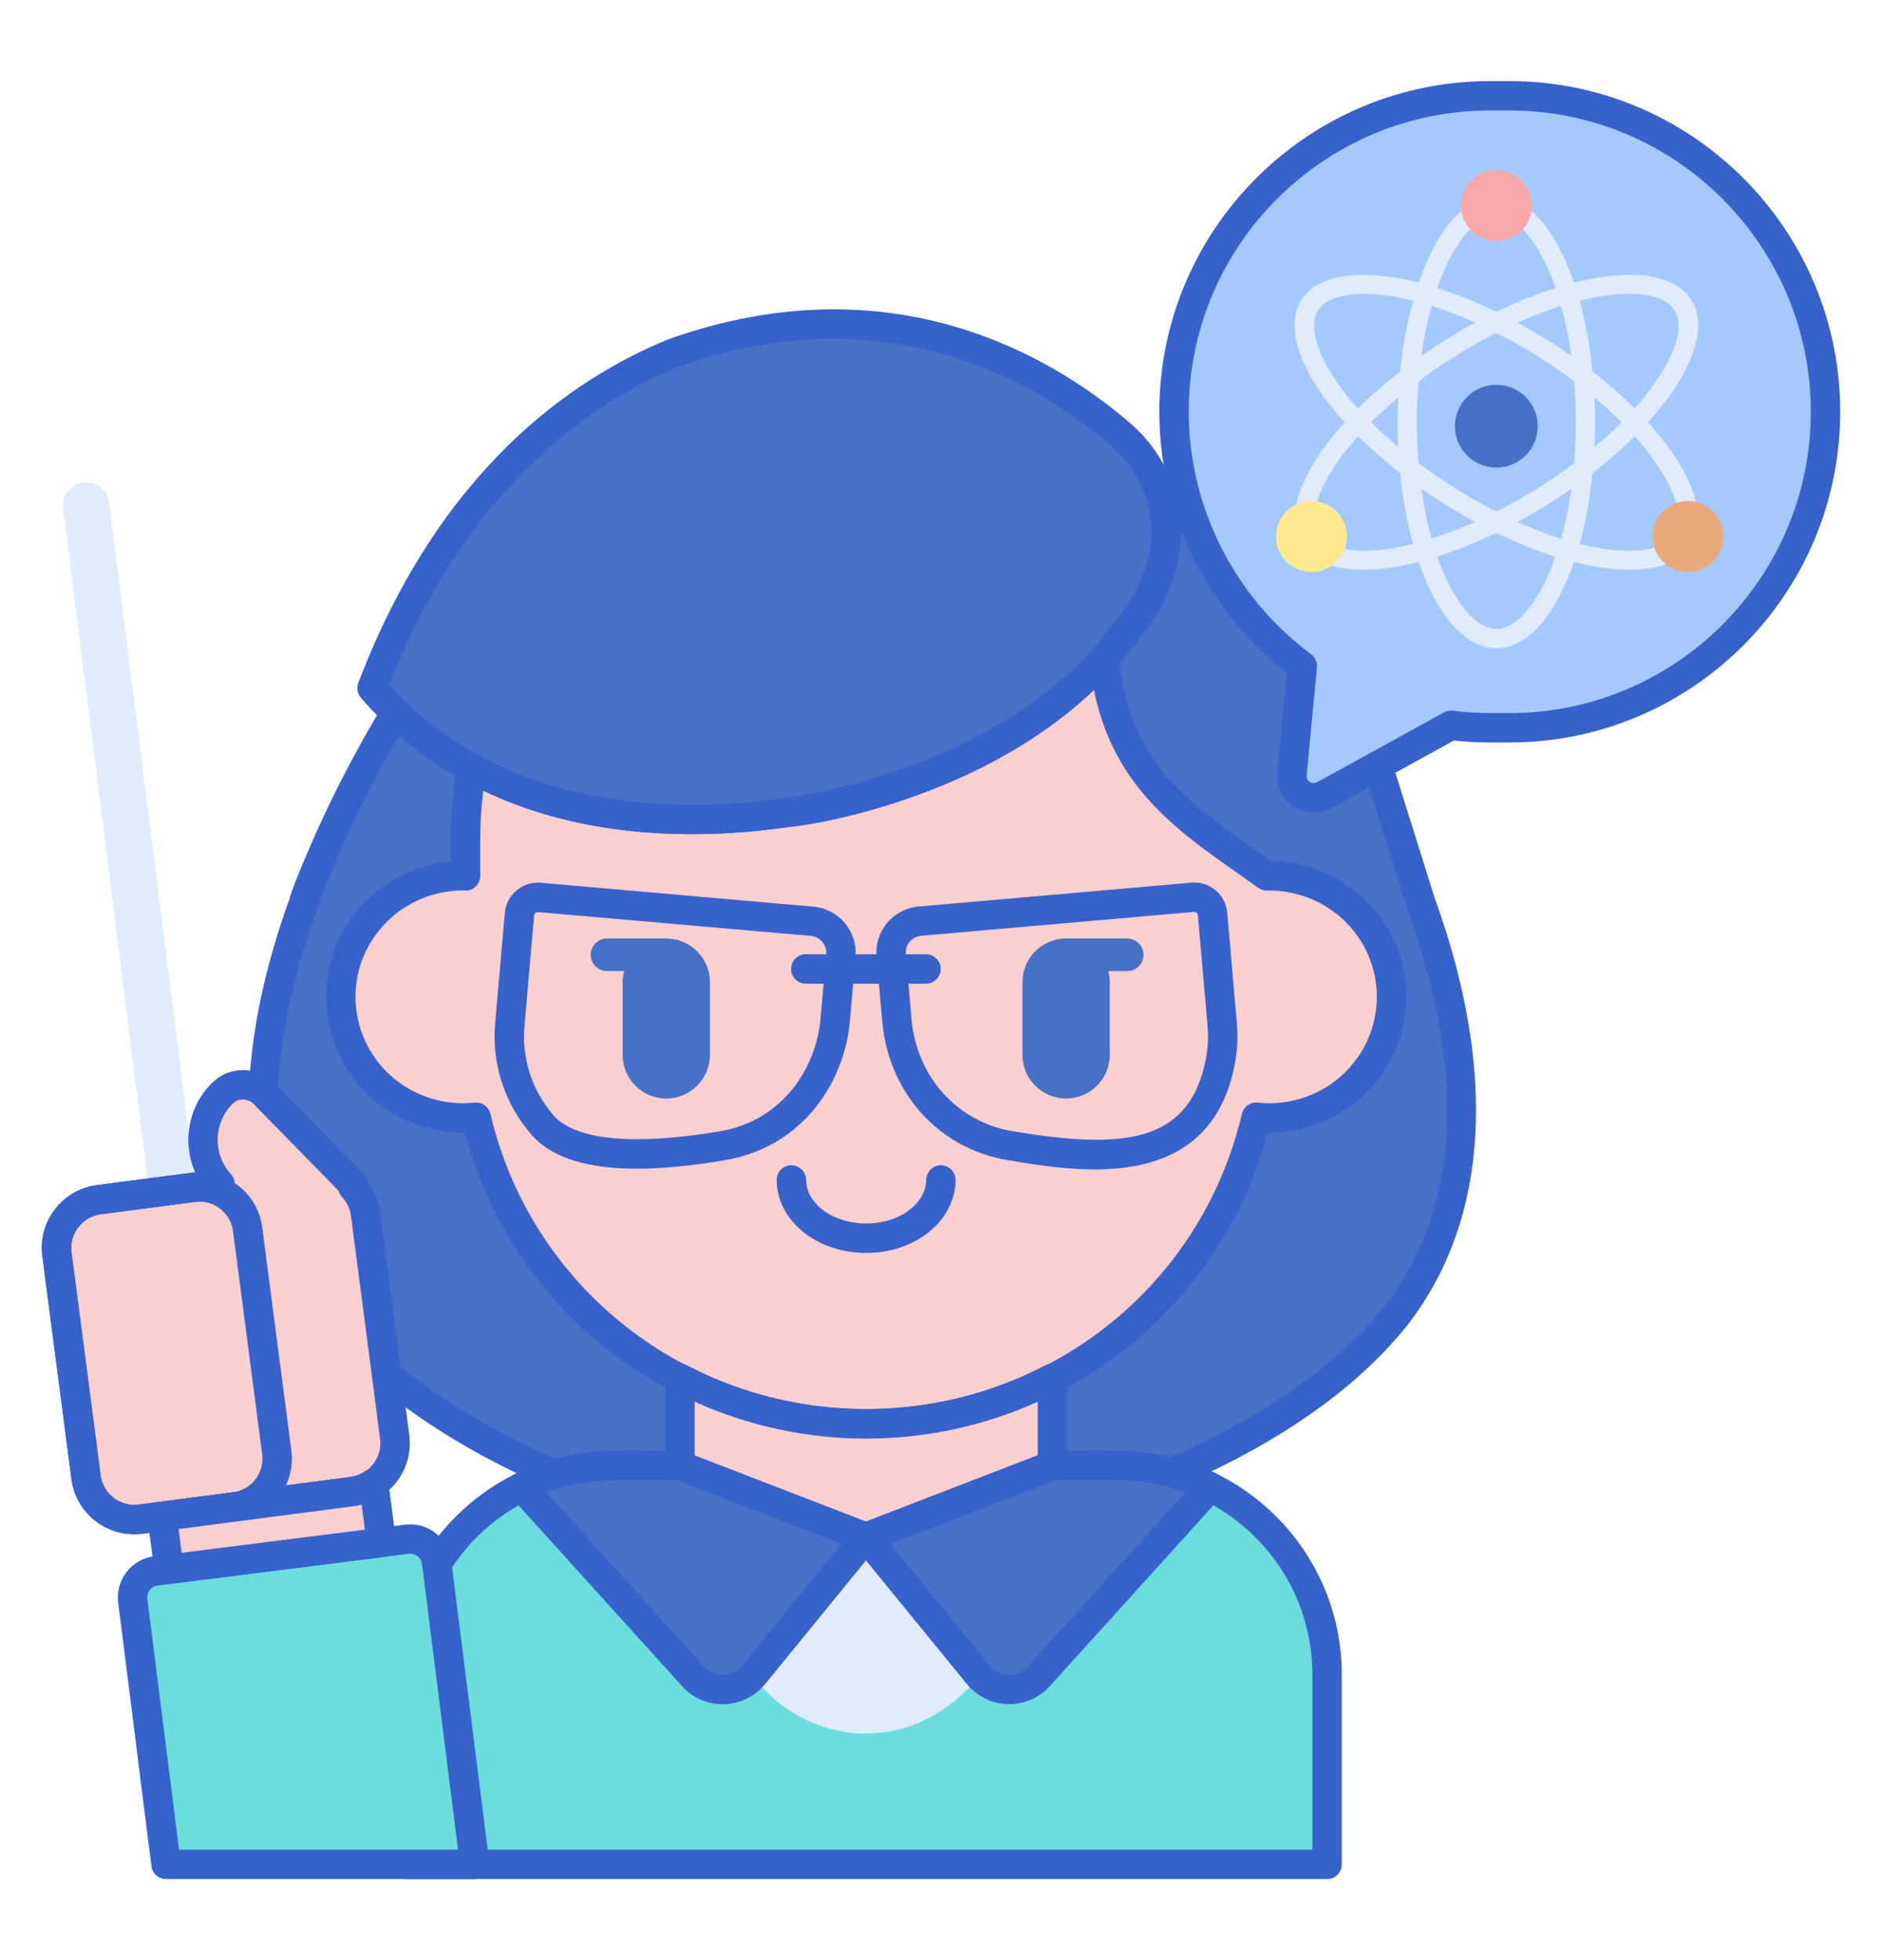 <svg width="24" height="25" viewBox="0 0 24 25" fill="none" xmlns="http://www.w3.org/2000/svg">
<path d="M18.135 11.558C18.135 11.558 18.11 11.493 18.11 11.493L18.111 11.492C18.107 11.48 17.276 8.828 17.272 8.815V8.815C16.461 6.365 15.557 6.553 15.557 6.553L15.557 6.553C15.284 6.511 15.024 6.615 14.898 6.653H14.864C14.907 7.161 14.689 7.662 14.392 8.008C12.992 9.986 10.156 10.347 10.156 10.347C10.156 10.347 9.699 10.408 9.465 10.426C7.222 10.598 5.852 9.861 5.045 9.092C4.223 10.449 3.857 11.558 3.857 11.558C3.268 13.21 2.998 15.205 4.16 16.744L4.159 16.745C5.018 17.852 7.055 19.147 9.643 19.522L9.643 19.522C9.901 19.56 10.168 19.589 10.442 19.606V19.608C10.777 19.629 11.197 19.63 11.55 19.608V19.606C11.824 19.589 12.091 19.56 12.349 19.522L12.348 19.522C14.389 19.227 16.719 18.179 17.832 16.745L17.832 16.744C18.994 15.205 18.724 13.209 18.135 11.558Z" fill="#4671C6"/>
<path d="M10.996 19.812C10.801 19.812 10.607 19.806 10.43 19.795C10.421 19.795 10.412 19.793 10.404 19.792C10.143 19.774 9.883 19.747 9.63 19.709C9.625 19.709 9.621 19.708 9.616 19.708C6.974 19.325 4.897 18.001 4.011 16.86C4.006 16.853 4.001 16.847 3.997 16.84C3.013 15.521 2.903 13.674 3.68 11.495L3.683 11.496C3.71 11.385 3.788 11.18 3.97 10.759C4.15 10.346 4.454 9.705 4.884 8.995C4.914 8.946 4.963 8.914 5.02 8.906C5.076 8.899 5.133 8.917 5.174 8.956C5.888 9.637 7.21 10.412 9.45 10.239C9.676 10.222 10.127 10.162 10.132 10.162C10.16 10.158 12.904 9.786 14.239 7.899C14.242 7.894 14.246 7.89 14.249 7.885C14.552 7.534 14.712 7.079 14.677 6.669C14.673 6.617 14.69 6.565 14.726 6.527C14.761 6.488 14.812 6.466 14.864 6.466H14.869C14.878 6.463 14.886 6.46 14.896 6.458C15.043 6.41 15.285 6.33 15.556 6.364C15.768 6.342 16.669 6.404 17.447 8.749C17.449 8.753 17.45 8.756 17.451 8.76C17.458 8.783 18.284 11.418 18.29 11.436C18.291 11.439 18.292 11.442 18.292 11.445L18.31 11.492C18.311 11.493 18.311 11.494 18.311 11.495C19.088 13.674 18.979 15.521 17.994 16.84C17.99 16.847 17.985 16.854 17.98 16.86C16.751 18.444 14.279 19.432 12.375 19.708C12.37 19.709 12.366 19.709 12.362 19.709C12.109 19.747 11.848 19.775 11.587 19.792C11.579 19.794 11.57 19.795 11.561 19.795C11.384 19.806 11.19 19.812 10.996 19.812ZM10.479 19.422C10.8 19.441 11.191 19.441 11.513 19.422C11.521 19.421 11.53 19.42 11.538 19.419C11.802 19.402 12.066 19.374 12.321 19.336C12.326 19.335 12.331 19.335 12.336 19.334C14.487 19.019 16.675 17.916 17.672 16.646C17.675 16.64 17.678 16.636 17.682 16.631C18.611 15.399 18.704 13.714 17.959 11.622C17.954 11.611 17.932 11.552 17.932 11.552C17.93 11.545 17.928 11.538 17.927 11.531C17.856 11.305 17.143 9.032 17.095 8.879C17.095 8.877 17.094 8.876 17.093 8.874C16.389 6.746 15.652 6.735 15.592 6.737C15.571 6.741 15.549 6.742 15.528 6.739C15.356 6.712 15.183 6.759 15.057 6.799C15.052 7.259 14.864 7.743 14.54 8.123C13.107 10.139 10.299 10.518 10.18 10.533C10.162 10.535 9.715 10.595 9.479 10.613C7.269 10.782 5.89 10.074 5.088 9.385C4.369 10.616 4.038 11.606 4.034 11.617C3.287 13.713 3.379 15.399 4.309 16.631C4.313 16.636 4.316 16.64 4.319 16.646C5.164 17.722 7.135 18.965 9.655 19.334C9.66 19.335 9.665 19.335 9.67 19.336C9.926 19.374 10.189 19.402 10.453 19.419C10.462 19.42 10.471 19.421 10.479 19.422Z" fill="#3762CC"/>
<path d="M14.258 18.692C13.375 18.692 13.405 18.692 13.405 18.692L13.405 18.692H7.831C6.359 18.692 5.165 19.886 5.165 21.358C5.165 22.26 5.165 22.875 5.165 23.779H16.924C16.924 22.876 16.924 22.26 16.924 21.358C16.924 19.886 15.73 18.692 14.258 18.692Z" fill="#6BDDDD"/>
<path d="M16.924 23.966H5.165C5.061 23.966 4.977 23.882 4.977 23.779V21.358C4.977 19.785 6.258 18.505 7.831 18.505H13.398C13.401 18.505 13.404 18.505 13.407 18.505V18.504C13.415 18.504 13.495 18.505 14.258 18.505C15.831 18.505 17.111 19.785 17.111 21.358V23.779C17.111 23.882 17.027 23.966 16.924 23.966ZM5.352 23.591H16.736V21.358C16.736 19.992 15.624 18.88 14.258 18.88L13.521 18.88C13.492 18.88 13.462 18.88 13.432 18.878C13.423 18.879 13.414 18.88 13.405 18.88H7.831C6.464 18.88 5.352 19.992 5.352 21.358V23.591H5.352Z" fill="#3762CC"/>
<path d="M13.421 18.692C12.842 18.692 9.249 18.692 8.671 18.692C8.671 19.764 9.043 20.731 9.695 21.489C10.297 22.189 11.149 22.109 11.046 22.109C12.544 22.109 13.421 20.198 13.421 18.692Z" fill="#E0EBFC"/>
<path d="M11.044 19.608L12.476 21.361C12.676 21.607 13.051 21.611 13.257 21.37L15.433 18.965C14.758 18.633 14.214 18.692 13.415 18.692L11.044 19.608Z" fill="#4671C6"/>
<path d="M11.042 19.608L9.61 21.361C9.409 21.607 9.035 21.611 8.828 21.37L6.653 18.965C7.322 18.636 7.833 18.692 8.671 18.692L11.042 19.608Z" fill="#4671C6"/>
<path d="M16.155 11.172C15.236 10.51 14.285 9.982 14.097 8.538L14.061 8.416C12.589 10.036 10.156 10.347 10.156 10.347C10.156 10.347 9.698 10.408 9.465 10.426C7.949 10.543 6.833 10.243 6.018 9.799C5.923 10.327 5.937 10.649 5.937 11.172C5.926 11.171 5.916 11.17 5.905 11.17C5.044 11.17 4.346 11.862 4.346 12.715C4.346 13.627 5.142 14.348 6.072 14.25C6.599 16.49 8.625 18.159 11.046 18.159C13.467 18.159 15.493 16.49 16.02 14.25C16.949 14.348 17.746 13.628 17.746 12.715C17.746 11.836 17.01 11.149 16.155 11.172Z" fill="#F9CFCF"/>
<path d="M11.046 18.346C8.625 18.346 6.543 16.75 5.928 14.446C5.489 14.451 5.059 14.292 4.732 13.997C4.367 13.669 4.158 13.202 4.158 12.714C4.158 11.811 4.859 11.067 5.749 10.989C5.748 10.558 5.747 10.245 5.833 9.766C5.844 9.706 5.882 9.656 5.937 9.63C5.991 9.604 6.055 9.605 6.108 9.634C7.027 10.135 8.152 10.338 9.45 10.239C9.676 10.221 10.127 10.162 10.131 10.161C10.156 10.158 12.516 9.838 13.922 8.29C13.967 8.24 14.036 8.218 14.102 8.233C14.168 8.248 14.221 8.297 14.24 8.362L14.277 8.483C14.28 8.493 14.282 8.503 14.283 8.513C14.442 9.736 15.162 10.242 15.995 10.829C16.068 10.88 16.142 10.931 16.215 10.983C16.658 10.989 17.09 11.167 17.411 11.479C17.748 11.807 17.933 12.246 17.933 12.714C17.933 13.202 17.724 13.669 17.36 13.997C17.038 14.287 16.618 14.446 16.186 14.446C16.179 14.446 16.171 14.446 16.164 14.446C15.549 16.75 13.467 18.346 11.046 18.346ZM6.072 14.062C6.158 14.062 6.234 14.121 6.254 14.207C6.776 16.423 8.746 17.971 11.046 17.971C13.345 17.971 15.316 16.423 15.837 14.207C15.859 14.115 15.945 14.053 16.039 14.063C16.43 14.105 16.82 13.979 17.109 13.718C17.395 13.462 17.558 13.096 17.558 12.714C17.558 12.348 17.413 12.005 17.149 11.748C16.885 11.491 16.527 11.35 16.16 11.359C16.119 11.36 16.078 11.347 16.045 11.323C15.957 11.26 15.868 11.197 15.78 11.135C14.998 10.586 14.192 10.018 13.95 8.797C12.445 10.228 10.277 10.52 10.18 10.533C10.162 10.535 9.715 10.595 9.479 10.613C8.214 10.71 7.101 10.532 6.163 10.084C6.122 10.404 6.123 10.662 6.124 10.994L6.124 11.171C6.124 11.222 6.104 11.27 6.068 11.305C6.032 11.341 5.984 11.36 5.933 11.359C5.925 11.358 5.917 11.358 5.909 11.357C5.909 11.357 5.908 11.357 5.908 11.357C5.148 11.357 4.533 11.966 4.533 12.714C4.533 13.096 4.697 13.462 4.982 13.719C5.272 13.979 5.662 14.105 6.052 14.063C6.059 14.062 6.065 14.062 6.072 14.062Z" fill="#3762CC"/>
<path d="M11.047 15.98C10.699 15.98 10.376 15.855 10.159 15.637C9.995 15.471 9.905 15.263 9.905 15.05C9.905 14.946 9.989 14.862 10.092 14.862C10.196 14.862 10.28 14.946 10.28 15.05C10.28 15.165 10.33 15.277 10.425 15.373C10.57 15.518 10.802 15.605 11.047 15.605C11.293 15.605 11.519 15.52 11.665 15.373C11.76 15.277 11.811 15.165 11.811 15.05C11.811 14.946 11.895 14.862 11.998 14.862C12.102 14.862 12.186 14.946 12.186 15.05C12.186 15.263 12.095 15.471 11.931 15.637C11.715 15.855 11.393 15.98 11.047 15.98Z" fill="#3762CC"/>
<path d="M2.724 16.972L2.136 17.046L0.805 6.485C0.784 6.323 0.899 6.175 1.061 6.154C1.224 6.134 1.372 6.249 1.392 6.411L2.724 16.972Z" fill="#E0EBFC"/>
<path d="M1.262 15.3C0.921 15.345 0.682 15.657 0.726 15.997L1.097 18.84C1.142 19.18 1.453 19.42 1.794 19.376L4.497 19.023C4.837 18.979 5.077 18.667 5.033 18.326L4.662 15.483C4.644 15.35 4.585 15.232 4.5 15.141L4.517 15.123L3.368 13.949C3.226 13.804 2.992 13.796 2.845 13.935C2.515 14.249 2.501 14.767 2.805 15.099L1.262 15.3Z" fill="#F9CFCF"/>
<path d="M1.711 19.569C1.534 19.569 1.363 19.511 1.22 19.401C1.049 19.27 0.939 19.079 0.911 18.865L0.54 16.021C0.482 15.579 0.795 15.172 1.237 15.115L2.438 14.958C2.652 14.93 2.864 14.987 3.035 15.119C3.206 15.25 3.316 15.441 3.344 15.655L3.715 18.499C3.773 18.941 3.46 19.348 3.018 19.405L1.817 19.562C1.782 19.567 1.746 19.569 1.711 19.569ZM2.994 19.219H2.995H2.994ZM2.543 15.326C2.524 15.326 2.505 15.328 2.486 15.33L1.285 15.487C1.171 15.502 1.069 15.56 0.998 15.652C0.928 15.744 0.897 15.858 0.912 15.973L1.283 18.817C1.298 18.931 1.357 19.033 1.449 19.104C1.54 19.174 1.654 19.206 1.769 19.19L2.97 19.033C3.207 19.002 3.374 18.785 3.343 18.548L2.972 15.704C2.957 15.589 2.898 15.487 2.807 15.416C2.73 15.357 2.638 15.326 2.543 15.326Z" fill="#3762CC"/>
<path d="M1.712 19.569C1.534 19.569 1.363 19.511 1.22 19.401C1.049 19.269 0.939 19.079 0.911 18.864L0.54 16.021C0.512 15.807 0.569 15.595 0.701 15.424C0.833 15.252 1.023 15.143 1.237 15.115L2.488 14.951C2.32 14.568 2.399 14.102 2.716 13.8C2.935 13.591 3.287 13.599 3.501 13.818L4.652 14.992C4.679 15.021 4.696 15.056 4.702 15.092C4.78 15.2 4.83 15.325 4.848 15.459L5.219 18.302C5.247 18.516 5.19 18.729 5.058 18.9C4.926 19.071 4.736 19.181 4.521 19.209L1.818 19.562C1.782 19.567 1.747 19.569 1.712 19.569ZM3.097 14.023C3.053 14.023 3.008 14.039 2.974 14.071C2.722 14.311 2.709 14.716 2.943 14.973C2.991 15.024 3.005 15.098 2.981 15.164C2.957 15.229 2.899 15.276 2.829 15.285L1.286 15.487C1.049 15.518 0.881 15.736 0.912 15.973L1.283 18.816C1.298 18.931 1.357 19.033 1.449 19.104C1.541 19.174 1.654 19.205 1.769 19.19L4.473 18.837C4.588 18.822 4.69 18.763 4.761 18.671C4.831 18.579 4.862 18.466 4.847 18.351L4.476 15.508C4.464 15.418 4.425 15.335 4.363 15.268C4.341 15.245 4.326 15.217 4.318 15.188L3.233 14.08C3.196 14.042 3.146 14.023 3.097 14.023ZM1.262 15.301H1.263H1.262Z" fill="#3762CC"/>
<path d="M8.121 14.906C7.521 14.906 7.095 14.781 6.832 14.531C6.829 14.528 6.827 14.526 6.824 14.523C6.578 14.261 6.412 13.937 6.343 13.587C6.308 13.411 6.299 13.232 6.314 13.053L6.438 11.643C6.448 11.53 6.501 11.429 6.587 11.356C6.673 11.284 6.783 11.25 6.895 11.259L10.373 11.564C10.697 11.592 10.938 11.879 10.909 12.203L10.838 13.025C10.771 13.785 10.252 14.628 9.241 14.798C8.816 14.87 8.444 14.906 8.121 14.906ZM7.094 14.263C7.309 14.463 7.845 14.653 9.179 14.429C9.992 14.292 10.41 13.609 10.464 12.992L10.536 12.17C10.546 12.052 10.459 11.948 10.341 11.937L6.862 11.633C6.846 11.632 6.835 11.638 6.828 11.644C6.821 11.649 6.813 11.659 6.811 11.675L6.688 13.086C6.675 13.229 6.683 13.374 6.711 13.515C6.766 13.794 6.898 14.053 7.094 14.263ZM6.501 13.069H6.502H6.501Z" fill="#3762CC"/>
<path d="M13.957 14.915C13.552 14.915 13.154 14.848 12.846 14.796C11.971 14.649 11.33 13.937 11.25 13.023L11.178 12.201C11.15 11.877 11.39 11.59 11.714 11.562L15.193 11.258C15.304 11.248 15.414 11.282 15.501 11.354C15.587 11.427 15.64 11.529 15.65 11.641L15.773 13.051C15.789 13.23 15.779 13.409 15.744 13.585C15.531 14.667 14.734 14.915 13.957 14.915ZM15.23 11.631C15.228 11.631 15.227 11.631 15.225 11.631L11.747 11.935C11.69 11.941 11.638 11.967 11.601 12.011C11.564 12.055 11.546 12.111 11.552 12.168L11.623 12.991C11.688 13.731 12.204 14.308 12.908 14.427C14.312 14.663 15.165 14.589 15.376 13.513C15.404 13.372 15.412 13.227 15.399 13.084L15.276 11.674C15.275 11.658 15.266 11.648 15.259 11.642C15.253 11.637 15.243 11.631 15.23 11.631Z" fill="#3762CC"/>
<path d="M11.808 12.546H10.275C10.172 12.546 10.088 12.462 10.088 12.358C10.088 12.255 10.172 12.171 10.275 12.171H11.808C11.912 12.171 11.996 12.255 11.996 12.358C11.996 12.462 11.912 12.546 11.808 12.546Z" fill="#3762CC"/>
<path d="M14.294 5.542C13.355 4.732 11.367 3.517 8.6 4.498C7.4 4.987 5.753 6.125 4.744 8.777C5.492 9.642 6.915 10.622 9.465 10.426C9.698 10.408 10.156 10.347 10.156 10.347C10.156 10.347 12.991 9.986 14.392 8.007C14.582 7.786 14.718 7.529 14.801 7.257C14.99 6.637 14.785 5.967 14.294 5.542Z" fill="#4671C6"/>
<path d="M14.374 11.97H13.595C13.288 11.97 13.039 12.22 13.039 12.526V13.454C13.039 13.761 13.288 14.011 13.595 14.011C13.902 14.011 14.152 13.761 14.152 13.454V12.526C14.152 12.478 14.145 12.431 14.133 12.386H14.375C14.489 12.386 14.582 12.292 14.582 12.178C14.582 12.063 14.489 11.97 14.374 11.97Z" fill="#4671C6"/>
<path d="M8.52 11.971V11.97H7.741C7.626 11.97 7.533 12.063 7.533 12.178C7.533 12.292 7.626 12.385 7.741 12.385H7.959C7.947 12.431 7.94 12.478 7.94 12.526V13.454C7.94 13.761 8.19 14.011 8.497 14.011C8.803 14.011 9.053 13.761 9.053 13.454V12.526C9.053 12.227 8.816 11.983 8.52 11.971Z" fill="#4671C6"/>
<path d="M5.568 19.927C5.545 19.741 5.375 19.609 5.189 19.632L1.988 20.036C1.801 20.059 1.67 20.229 1.693 20.415L2.117 23.779H6.054L5.568 19.927Z" fill="#6BDDDD"/>
<path d="M6.054 23.966H2.117C2.023 23.966 1.943 23.896 1.931 23.802L1.507 20.439C1.471 20.15 1.676 19.886 1.964 19.85L5.165 19.446C5.305 19.429 5.443 19.466 5.554 19.553C5.666 19.639 5.737 19.764 5.754 19.903L6.24 23.755C6.247 23.809 6.23 23.863 6.194 23.903C6.159 23.943 6.108 23.966 6.054 23.966ZM2.283 23.591H5.841L5.382 19.95C5.377 19.91 5.357 19.874 5.324 19.849C5.292 19.824 5.252 19.813 5.212 19.818L2.011 20.222C1.928 20.232 1.869 20.308 1.879 20.392L2.283 23.591Z" fill="#3762CC"/>
<path d="M19.249 1.222H19.003C16.777 1.222 14.972 3.026 14.972 5.252C14.972 6.581 15.615 7.759 16.607 8.493L16.476 9.873C16.455 10.094 16.691 10.249 16.885 10.142L18.504 9.251C18.667 9.271 18.834 9.283 19.003 9.283H19.249C21.475 9.283 23.279 7.478 23.279 5.252C23.279 3.026 21.475 1.222 19.249 1.222Z" fill="#A4C9FF"/>
<path d="M16.752 10.363C16.663 10.363 16.574 10.338 16.497 10.287C16.353 10.192 16.273 10.027 16.29 9.855L16.41 8.58C15.39 7.783 14.784 6.548 14.784 5.252C14.784 2.926 16.677 1.034 19.003 1.034H19.249C21.575 1.034 23.467 2.926 23.467 5.252C23.467 7.578 21.575 9.47 19.249 9.47H19.003C18.852 9.47 18.7 9.462 18.542 9.444L16.976 10.306C16.906 10.344 16.829 10.363 16.752 10.363ZM19.003 1.409C16.883 1.409 15.159 3.133 15.159 5.252C15.159 6.465 15.742 7.62 16.719 8.343C16.771 8.382 16.8 8.446 16.794 8.511L16.663 9.89C16.658 9.939 16.689 9.965 16.703 9.974C16.716 9.982 16.753 10 16.795 9.977L18.413 9.087C18.448 9.068 18.488 9.06 18.527 9.065C18.693 9.085 18.848 9.095 19.003 9.095H19.249C21.368 9.095 23.092 7.371 23.092 5.252C23.092 3.133 21.368 1.409 19.249 1.409H19.003Z" fill="#3762CC"/>
<path d="M17.38 7.267C17.007 7.267 16.738 7.16 16.604 6.959C16.51 6.819 16.485 6.643 16.529 6.435C16.661 5.809 17.393 4.995 18.395 4.359C19.238 3.825 20.131 3.506 20.784 3.506C21.157 3.506 21.426 3.612 21.561 3.814C21.654 3.953 21.679 4.13 21.635 4.338C21.503 4.963 20.771 5.778 19.769 6.413C18.926 6.948 18.034 7.267 17.38 7.267C17.38 7.267 17.38 7.267 17.38 7.267ZM20.777 3.748C20.172 3.748 19.331 4.052 18.529 4.561C17.452 5.244 16.872 6.016 16.774 6.478C16.744 6.622 16.758 6.739 16.814 6.824C16.901 6.953 17.104 7.024 17.387 7.024C17.992 7.024 18.833 6.72 19.635 6.211C20.712 5.529 21.292 4.757 21.39 4.295C21.42 4.15 21.407 4.034 21.35 3.949C21.263 3.82 21.06 3.748 20.777 3.748Z" fill="#E0EBFC"/>
<path d="M20.784 7.267C19.238 7.267 16.79 5.576 16.529 4.338C16.485 4.129 16.51 3.953 16.604 3.814C16.738 3.612 17.007 3.506 17.38 3.506C18.034 3.506 18.927 3.825 19.769 4.359C20.771 4.995 21.503 5.809 21.635 6.435C21.679 6.643 21.654 6.819 21.561 6.959C21.426 7.16 21.157 7.267 20.784 7.267ZM17.387 3.748C17.104 3.748 16.901 3.82 16.814 3.949C16.757 4.034 16.744 4.15 16.774 4.295C17.006 5.393 19.328 7.024 20.777 7.024C21.06 7.024 21.263 6.953 21.35 6.824C21.407 6.739 21.42 6.622 21.39 6.478C21.292 6.016 20.712 5.244 19.635 4.561C18.833 4.052 17.992 3.748 17.387 3.748Z" fill="#E0EBFC"/>
<path d="M19.082 5.964C19.373 5.964 19.61 5.728 19.61 5.436C19.61 5.145 19.373 4.908 19.082 4.908C18.79 4.908 18.554 5.145 18.554 5.436C18.554 5.728 18.79 5.964 19.082 5.964Z" fill="#4671C6"/>
<path d="M19.082 8.267C18.742 8.267 18.424 7.964 18.187 7.415C17.953 6.873 17.823 6.152 17.823 5.386C17.823 4.62 17.953 3.9 18.187 3.357C18.424 2.808 18.742 2.506 19.082 2.506C19.422 2.506 19.74 2.808 19.977 3.357C20.211 3.9 20.34 4.62 20.34 5.386C20.34 6.152 20.211 6.873 19.977 7.415C19.74 7.964 19.422 8.267 19.082 8.267ZM19.082 2.753C18.849 2.753 18.594 3.024 18.402 3.479C18.188 3.987 18.069 4.664 18.069 5.386C18.069 6.108 18.188 6.785 18.402 7.293C18.594 7.748 18.849 8.02 19.082 8.02C19.316 8.02 19.57 7.748 19.762 7.293C19.977 6.785 20.095 6.108 20.095 5.386C20.095 4.664 19.977 3.987 19.762 3.479C19.57 3.024 19.316 2.753 19.082 2.753Z" fill="#E0EBFC"/>
<path d="M19.082 3.074C19.332 3.074 19.535 2.871 19.535 2.621C19.535 2.371 19.332 2.168 19.082 2.168C18.832 2.168 18.63 2.371 18.63 2.621C18.63 2.871 18.832 3.074 19.082 3.074Z" fill="#F9A7A7"/>
<path d="M21.526 7.295C21.776 7.295 21.979 7.093 21.979 6.843C21.979 6.593 21.776 6.39 21.526 6.39C21.276 6.39 21.074 6.593 21.074 6.843C21.074 7.093 21.276 7.295 21.526 7.295Z" fill="#EAA97D"/>
<path d="M16.725 7.295C16.975 7.295 17.177 7.093 17.177 6.843C17.177 6.593 16.975 6.39 16.725 6.39C16.475 6.39 16.272 6.593 16.272 6.843C16.272 7.093 16.475 7.295 16.725 7.295Z" fill="#FFEA92"/>
<path d="M8.821 10.639C6.598 10.639 5.308 9.715 4.602 8.9C4.557 8.847 4.544 8.775 4.569 8.71C5.601 5.997 7.292 4.828 8.529 4.325C11.393 3.309 13.447 4.563 14.417 5.401C14.968 5.877 15.189 6.627 14.98 7.312C14.887 7.617 14.739 7.89 14.54 8.123C13.107 10.14 10.299 10.518 10.18 10.533C10.162 10.536 9.716 10.595 9.479 10.613C9.251 10.631 9.032 10.639 8.821 10.639ZM4.96 8.738C5.696 9.544 7.059 10.424 9.45 10.239C9.676 10.222 10.127 10.162 10.132 10.162C10.16 10.158 12.904 9.786 14.239 7.899C14.242 7.894 14.246 7.89 14.25 7.885C14.418 7.69 14.543 7.46 14.621 7.203C14.787 6.66 14.61 6.064 14.171 5.685C13.263 4.9 11.339 3.726 8.662 4.675C7.518 5.141 5.948 6.227 4.96 8.738Z" fill="#3762CC"/>
<path d="M4.864 19.673L4.765 18.919C4.687 18.972 4.597 19.01 4.497 19.023L2.067 19.34L2.155 20.015L4.864 19.673Z" fill="#F9CFCF"/>
<path d="M2.155 20.202C2.062 20.202 1.982 20.133 1.969 20.038L1.881 19.364C1.875 19.315 1.888 19.265 1.919 19.226C1.949 19.186 1.994 19.16 2.043 19.154L4.473 18.837C4.537 18.828 4.6 18.804 4.659 18.763C4.713 18.726 4.782 18.72 4.842 18.747C4.901 18.773 4.943 18.829 4.951 18.894L5.05 19.648C5.056 19.698 5.043 19.748 5.012 19.787C4.982 19.827 4.937 19.852 4.887 19.859L2.179 20.2C2.171 20.201 2.163 20.202 2.155 20.202ZM2.278 19.502L2.317 19.805L4.653 19.51L4.612 19.191C4.582 19.199 4.552 19.205 4.521 19.209L2.278 19.502Z" fill="#3762CC"/>
<path d="M8.671 17.578V18.692L11.042 19.608H11.044L13.415 18.692H13.421V17.578C11.942 18.35 10.161 18.356 8.671 17.578Z" fill="#4671C6"/>
<path d="M8.671 17.578V18.692L11.042 19.608H11.044L13.415 18.692H13.421V17.578C11.942 18.35 10.161 18.356 8.671 17.578Z" fill="#F9CFCF"/>
<path d="M11.044 19.796C11.021 19.796 10.996 19.791 10.974 19.783L8.603 18.867C8.531 18.839 8.483 18.77 8.483 18.692V17.578C8.483 17.513 8.517 17.452 8.573 17.418C8.63 17.384 8.699 17.381 8.757 17.412C10.19 18.16 11.901 18.16 13.334 17.412C13.393 17.381 13.462 17.384 13.518 17.418C13.574 17.452 13.609 17.513 13.609 17.578V18.692C13.609 18.782 13.546 18.857 13.462 18.875L11.112 19.783C11.09 19.791 11.067 19.796 11.044 19.796ZM8.858 18.564L11.043 19.407L13.234 18.561V17.878C11.844 18.505 10.248 18.505 8.858 17.878V18.564Z" fill="#3762CC"/>
<path d="M12.87 21.735C12.867 21.735 12.865 21.735 12.862 21.735C12.655 21.733 12.461 21.64 12.33 21.479L10.899 19.726C10.861 19.68 10.847 19.618 10.863 19.56C10.878 19.502 10.92 19.454 10.976 19.433L13.348 18.517C13.369 18.509 13.392 18.505 13.415 18.505C13.524 18.505 13.627 18.503 13.727 18.502C14.379 18.496 14.893 18.49 15.516 18.797C15.569 18.823 15.606 18.872 15.617 18.93C15.628 18.987 15.611 19.047 15.572 19.091L13.396 21.496C13.267 21.647 13.074 21.735 12.87 21.735ZM11.353 19.689L12.621 21.242C12.681 21.316 12.771 21.359 12.866 21.36C12.961 21.366 13.053 21.321 13.115 21.248L15.118 19.033C14.672 18.867 14.265 18.872 13.731 18.877C13.641 18.878 13.547 18.879 13.45 18.88L11.353 19.689Z" fill="#3762CC"/>
<path d="M9.215 21.736C9.011 21.736 8.819 21.647 8.686 21.492L6.514 19.091C6.474 19.047 6.458 18.988 6.469 18.93C6.48 18.872 6.517 18.823 6.57 18.797C7.19 18.492 7.678 18.496 8.355 18.503C8.455 18.504 8.56 18.505 8.671 18.505C8.694 18.505 8.717 18.509 8.738 18.517L11.109 19.433C11.165 19.454 11.208 19.502 11.223 19.56C11.239 19.618 11.225 19.68 11.187 19.726L9.756 21.48C9.625 21.64 9.431 21.733 9.224 21.736C9.221 21.736 9.218 21.736 9.215 21.736ZM6.967 19.033L8.967 21.244C9.033 21.32 9.122 21.362 9.219 21.36C9.315 21.359 9.405 21.316 9.465 21.242L10.733 19.689L8.636 18.88C8.537 18.879 8.442 18.878 8.351 18.878C7.799 18.873 7.406 18.869 6.967 19.033Z" fill="#3762CC"/>
</svg>
